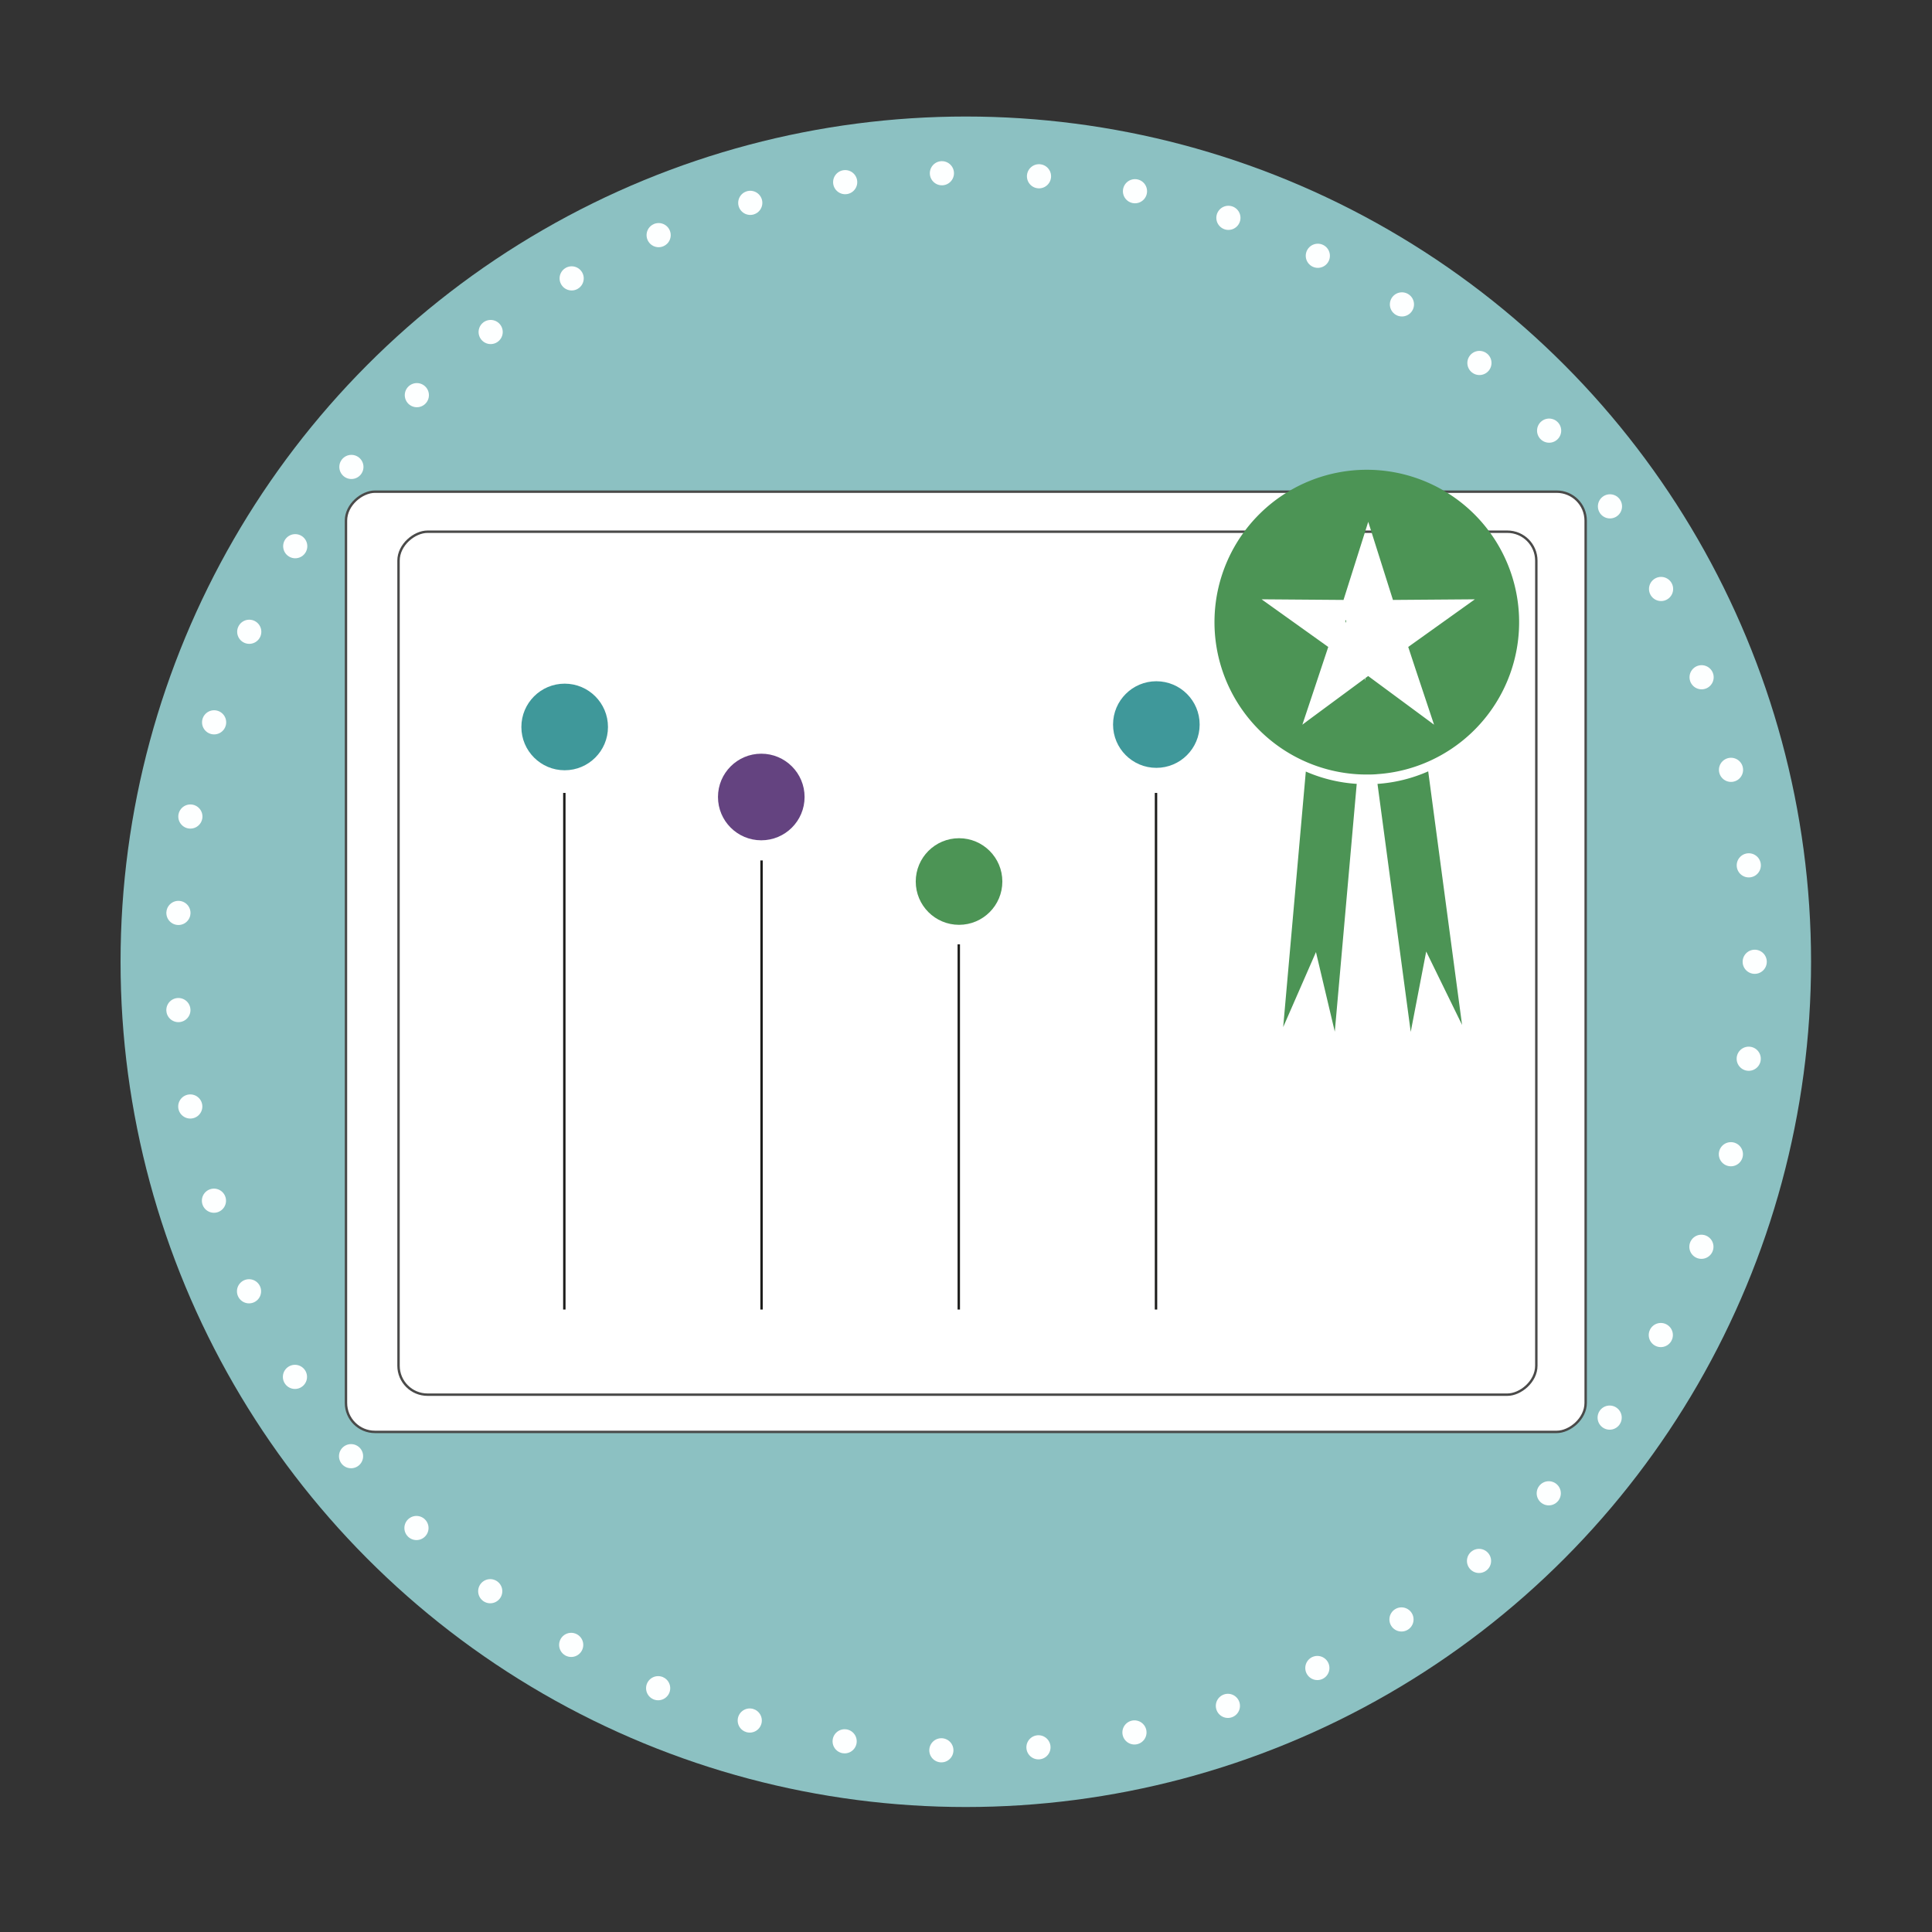 <svg xmlns="http://www.w3.org/2000/svg" viewBox="0 0 800 800"><rect x="0" y="0" width="800" height="800" fill="#333333" stroke="none"/><defs><style>.cls-1{fill:#8cc1c2;}.cls-2,.cls-4{fill:none;}.cls-2{stroke:#fdffff;stroke-linecap:round;stroke-width:10px;stroke-dasharray:0 40.25;}.cls-2,.cls-3,.cls-4{stroke-miterlimit:10;}.cls-3{fill:#fff;stroke:#4a4a49;}.cls-4{stroke:#1d1d1b;}.cls-5{fill:#4c9455;}.cls-6{fill:#3f989a;}.cls-7{fill:#644380;}</style></defs><g id="iconography-1"><circle class="cls-1" cx="399.92" cy="398.25" r="350"/><circle class="cls-2" cx="399.92" cy="398.25" r="326.67"/><rect class="cls-3" x="205.26" y="141.58" width="389.33" height="513.33" rx="12" transform="translate(798.17 -1.67) rotate(90)"/><rect class="cls-3" x="221.92" y="163.27" width="357.33" height="471.14" rx="12" transform="translate(799.43 -1.75) rotate(90)"/><line class="cls-4" x1="397.01" y1="391.03" x2="397.01" y2="542.25"/><circle class="cls-5" cx="397.12" cy="365.02" r="17.93"/><line class="cls-4" x1="315.34" y1="356.29" x2="315.34" y2="542.25"/><line class="cls-4" x1="478.68" y1="328.33" x2="478.68" y2="542.25"/><circle class="cls-6" cx="478.82" cy="300.02" r="17.93"/><line class="cls-4" x1="233.68" y1="328.33" x2="233.68" y2="542.25"/><circle class="cls-6" cx="233.82" cy="301.02" r="17.93"/><circle class="cls-7" cx="315.23" cy="330.02" r="17.93"/><path class="cls-5" d="M561.79,324.58l-9.08,102.61-7.8-32.95L531.34,425.3l9.37-105.82A62.63,62.63,0,0,0,561.79,324.58Z"/><polygon class="cls-5" points="557.31 256.82 557.22 257.91 557.09 256.98 557.31 256.82"/><polygon class="cls-5" points="557.09 256.98 557.31 256.82 557.22 257.91 557.09 256.98"/><path class="cls-5" d="M605.41,424.4,590.56,394l-6.41,33.29-13.76-102.7a62.46,62.46,0,0,0,21-5.19Z"/><path class="cls-5" d="M557.09,257l.13.93.09-1.09Z"/><path class="cls-5" d="M565.89,194.52a63.1,63.1,0,0,0-4.1,126.06c1.36.09,2.72.13,4.1.13s3,0,4.5-.16a62.46,62.46,0,0,0,21-5.19,63.1,63.1,0,0,0-25.45-120.84Zm20.37,82.9,7.55,22.66-5-3.7-22.28-16.45-1.21.89-.09,1.09-.13-.93-22.82,16.85-3,2.25,3.88-11.63L550,267.89l-4.74-3.39-22.87-16.34,33.93.26,10.24-32.35,10.23,32.35,33.93-.26-25.87,18.49-1.73,1.24Z"/></g></svg>